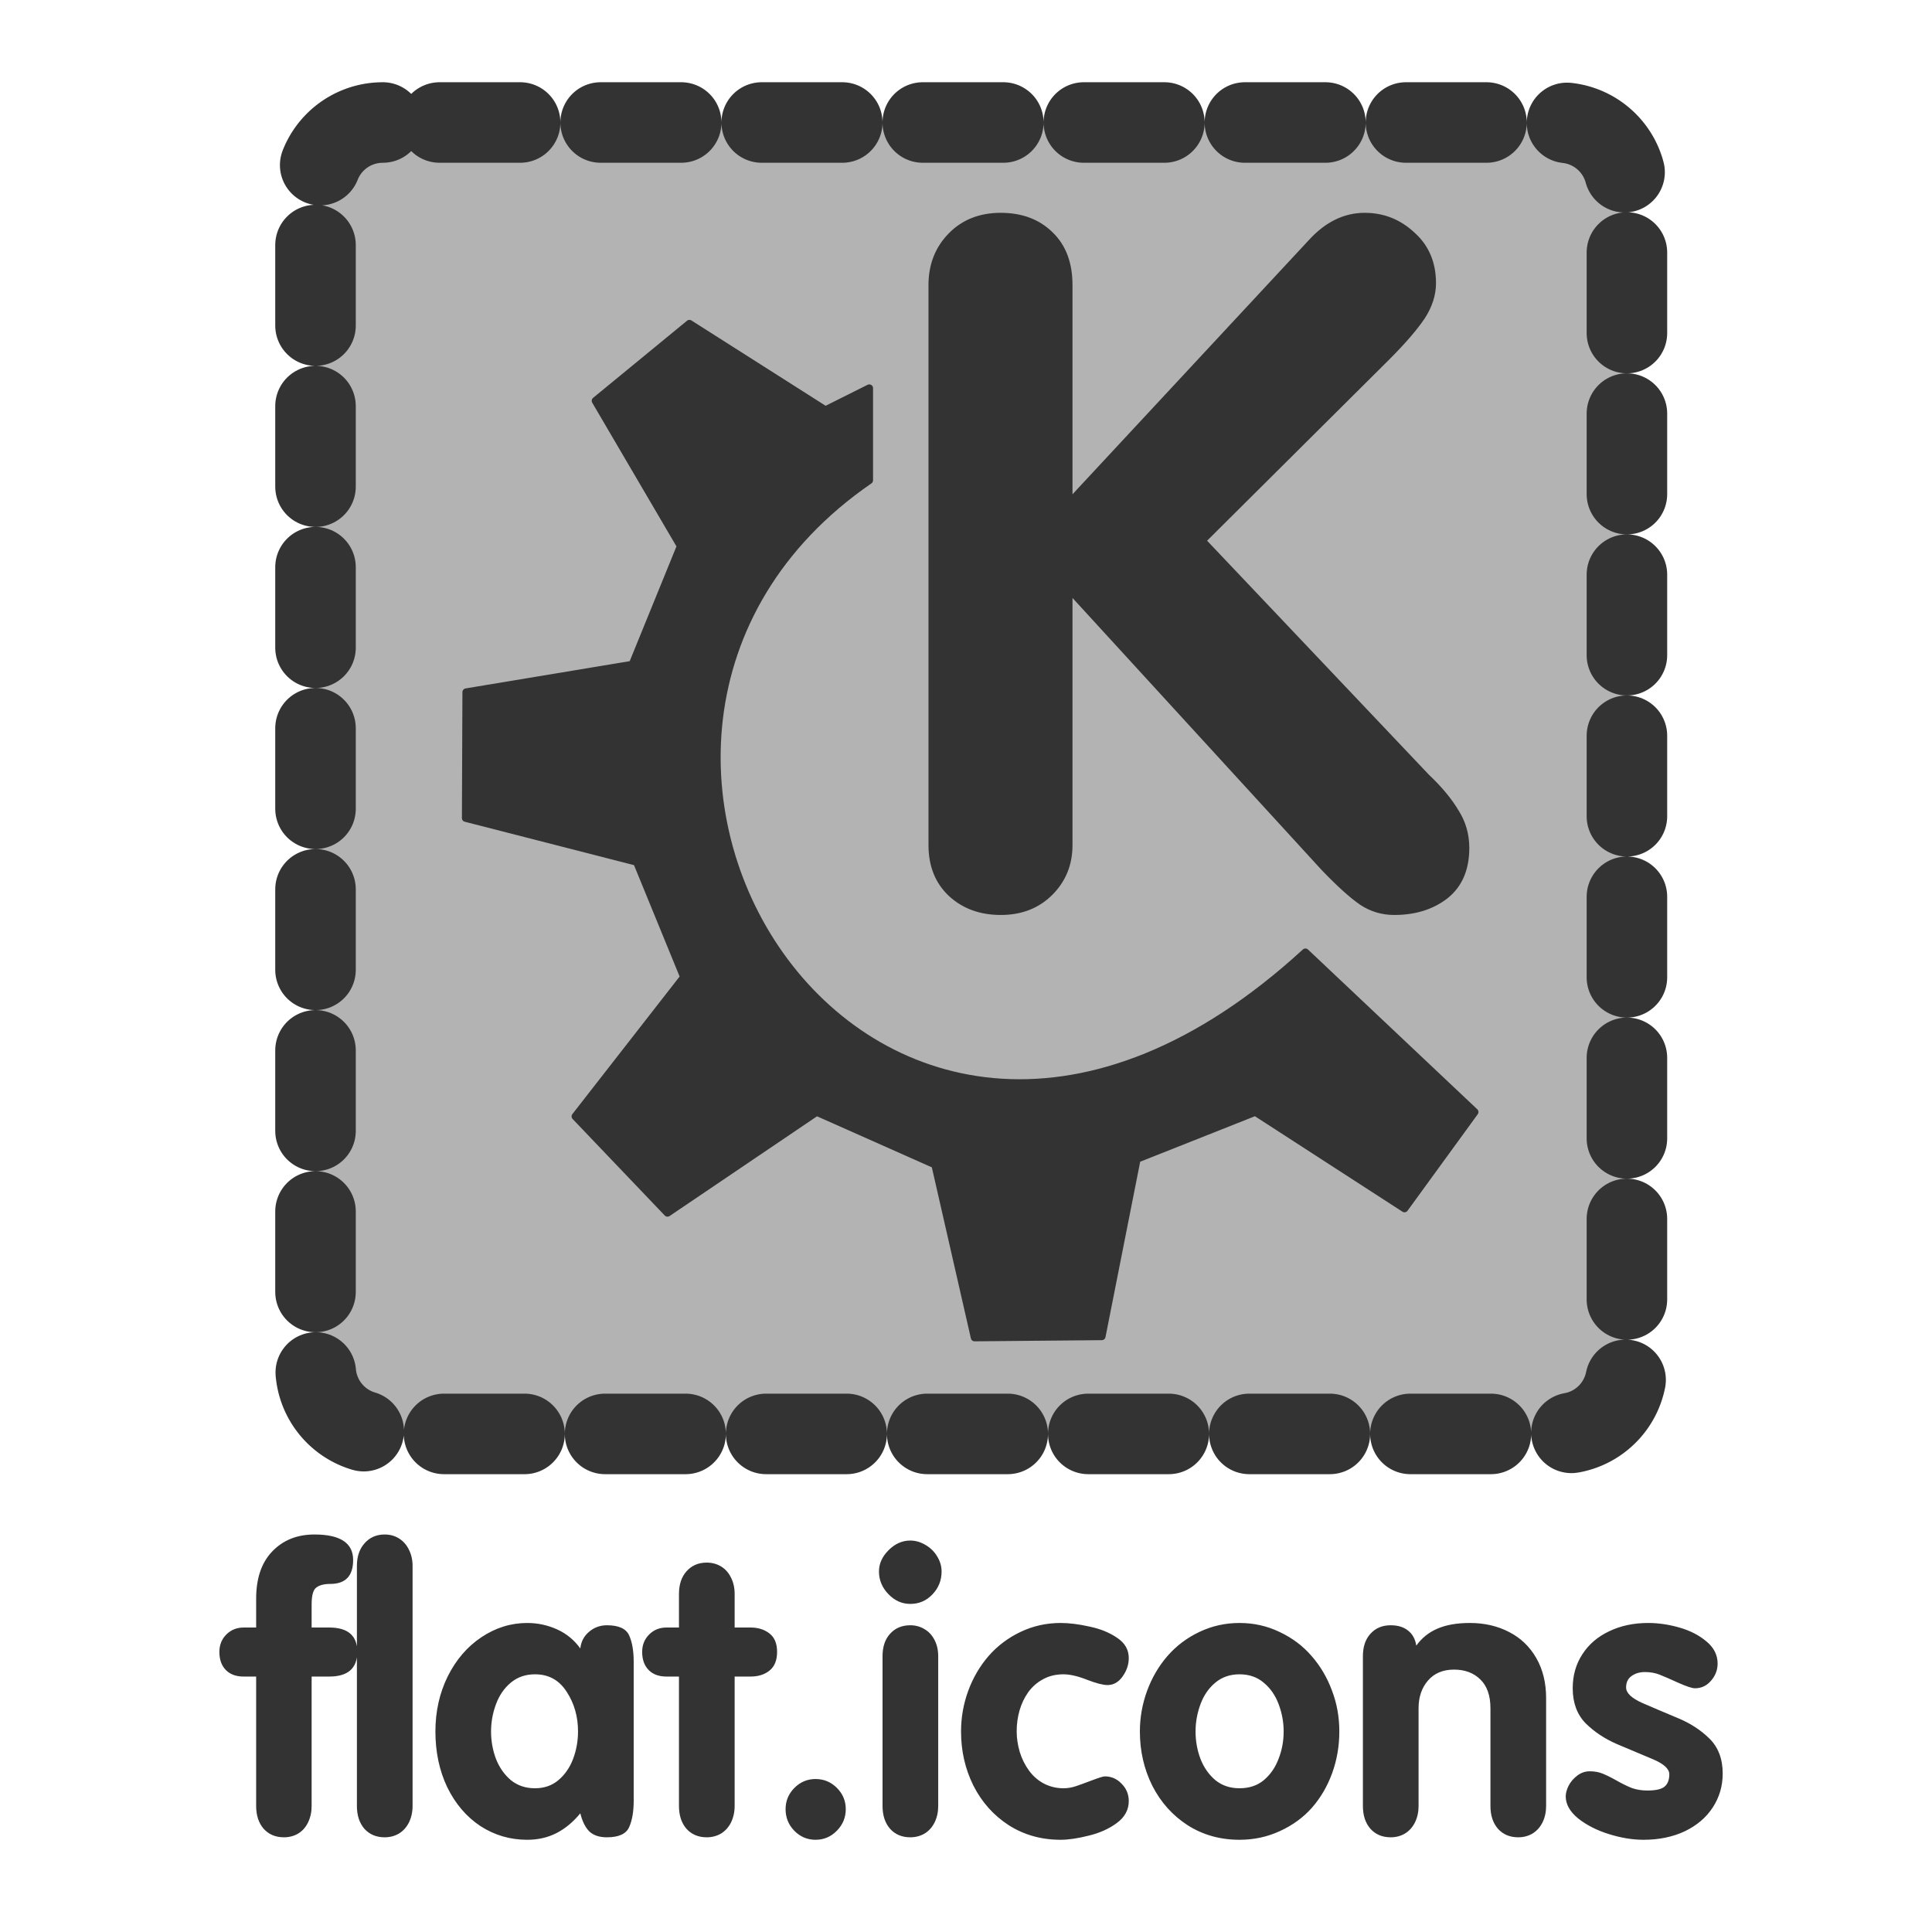 <?xml version="1.0" encoding="UTF-8" standalone="no"?>
<!DOCTYPE svg PUBLIC "-//W3C//DTD SVG 20010904//EN"
"http://www.w3.org/TR/2001/REC-SVG-20010904/DTD/svg10.dtd">
<svg
   sodipodi:docname="icons.svg"
   height="60"
   sodipodi:version="0.32"
   width="60"
   _SVGFile__filename="scalable/apps/icons.svg"
   version="1.0"
   y="0"
   x="0"
   inkscape:version="0.39"
   id="svg1"
   sodipodi:docbase="/home/danny/work/flat/newscale/apps"
   xmlns="http://www.w3.org/2000/svg"
   xmlns:cc="http://web.resource.org/cc/"
   xmlns:inkscape="http://www.inkscape.org/namespaces/inkscape"
   xmlns:sodipodi="http://sodipodi.sourceforge.net/DTD/sodipodi-0.dtd"
   xmlns:rdf="http://www.w3.org/1999/02/22-rdf-syntax-ns#"
   xmlns:dc="http://purl.org/dc/elements/1.1/"
   xmlns:xlink="http://www.w3.org/1999/xlink">
  <sodipodi:namedview
     bordercolor="#666666"
     inkscape:pageshadow="2"
     inkscape:window-y="0"
     pagecolor="#ffffff"
     inkscape:window-height="699"
     inkscape:zoom="4.9119411"
     inkscape:window-x="0"
     borderopacity="1.0"
     inkscape:cx="35.407301"
     inkscape:cy="22.876417"
     inkscape:window-width="1024"
     inkscape:pageopacity="0.0"
     id="base" />
  <defs
     id="defs3">
    <linearGradient
       id="linearGradient777">
      <stop
         style="stop-color:#000;stop-opacity:1;"
         id="stop778"
         offset="0" />
      <stop
         style="stop-color:#fff;stop-opacity:1;"
         id="stop779"
         offset="1" />
    </linearGradient>
    <linearGradient
       xlink:href="#linearGradient777"
       id="linearGradient780" />
    <linearGradient
       xlink:href="#linearGradient777"
       id="linearGradient781" />
    <linearGradient
       xlink:href="#linearGradient777"
       id="linearGradient782" />
    <linearGradient
       xlink:href="#linearGradient777"
       id="linearGradient783" />
    <linearGradient
       xlink:href="#linearGradient777"
       id="linearGradient784" />
  </defs>
  <g
     id="g948"
     transform="translate(-0.127,-0.466)">
    <path
       transform="matrix(1.046,0,0,1.046,4.868,-2.058)"
       style="font-size:12;fill:#b3b3b3;fill-opacity:1;fill-rule:evenodd;stroke:#333333;stroke-width:2.391;stroke-linecap:round;stroke-linejoin:round;stroke-dasharray:2.391 2.391 ;stroke-dashoffset:0;stroke-opacity:1;"
       d="M 6.835,6.05 C 5.727,6.05 4.835,6.942 4.835,8.05 L 4.835,42.986 C 4.835,44.094 5.727,44.986 6.835,44.986 L 41.771,44.986 C 42.879,44.986 43.771,44.094 43.771,42.986 L 43.771,8.05 C 43.771,6.942 42.879,6.05 41.771,6.05 L 6.835,6.05 z "
       id="rect787" />
    <g
       id="g943"
       transform="translate(0.801,-0.3)">
      <path
         id="path847"
         style="font-size:24;fill:#333333;stroke-width:1pt;font-family:VAG Rounded Black SSi;"
         transform="matrix(1.243,0,0,1.243,36.642,19.778)"
         d="M -6.823,5.819 L -6.823,-8.173 C -6.823,-8.688 -6.655,-9.118 -6.319,-9.462 C -5.983,-9.806 -5.549,-9.978 -5.018,-9.978 C -4.487,-9.978 -4.057,-9.817 -3.729,-9.497 C -3.393,-9.177 -3.225,-8.735 -3.225,-8.173 L -3.225,-2.946 L 2.681,-9.298 C 3.095,-9.751 3.56,-9.978 4.076,-9.978 C 4.552,-9.978 4.967,-9.813 5.318,-9.485 C 5.677,-9.165 5.857,-8.743 5.857,-8.22 C 5.857,-7.923 5.763,-7.63 5.576,-7.341 C 5.388,-7.06 5.088,-6.712 4.674,-6.298 L 0.138,-1.786 L 5.681,4.062 C 6.002,4.366 6.248,4.663 6.42,4.952 C 6.599,5.233 6.689,5.546 6.689,5.89 C 6.689,6.437 6.509,6.855 6.15,7.144 C 5.791,7.425 5.345,7.565 4.814,7.565 C 4.502,7.565 4.217,7.48 3.959,7.308 C 3.709,7.136 3.388,6.847 2.998,6.44 L -3.225,-0.356 L -3.225,5.819 C -3.225,6.312 -3.393,6.726 -3.729,7.062 C -4.065,7.397 -4.494,7.565 -5.018,7.565 C -5.541,7.565 -5.975,7.405 -6.319,7.085 C -6.655,6.765 -6.823,6.343 -6.823,5.819 z " />
      <path
         style="font-size:12;fill:#333333;fill-rule:evenodd;stroke:#333333;stroke-width:1.293;stroke-linecap:round;stroke-linejoin:round;"
         d="M 37.139,181.147 L 52.946,197.707 L 78.539,180.395 L 98.862,189.427 L 105.636,219.095 L 127.465,218.895 L 133.487,188.454 L 153.81,180.395 L 179.402,196.954 L 191.446,180.395 L 162.402,152.985 C 87.959,221.264 23.629,116.029 87.571,72.004 L 87.571,56.196 L 80.044,59.96 L 56.71,45.126 L 40.591,58.363 L 55.204,83.294 L 46.925,103.618 L 18.409,108.354 L 18.321,129.963 L 47.677,137.49 L 55.769,157.249 L 37.139,181.147 z "
         sodipodi:nodetypes="ccccccccccccccccccccccc"
         transform="matrix(0.181,0,0,0.181,10.472,2.649)"
         sodipodi:stroke-cmyk="(0 0 0 0.8)"
         id="path705" />
    </g>
    <path
       id="path842"
       style="font-size:12;fill:#333333;stroke-width:1pt;font-family:VAG Rounded Black SSi;"
       d="M 53.469,52.129 C 53.469,52.328 53.401,52.506 53.264,52.662 C 53.131,52.818 52.965,52.897 52.766,52.897 C 52.676,52.897 52.504,52.84 52.25,52.727 C 52,52.613 51.807,52.529 51.67,52.475 C 51.533,52.42 51.381,52.393 51.213,52.393 C 51.049,52.393 50.91,52.434 50.797,52.516 C 50.684,52.594 50.627,52.713 50.627,52.873 C 50.627,53.045 50.799,53.207 51.143,53.359 C 51.486,53.508 51.85,53.662 52.233,53.822 C 52.615,53.979 52.944,54.192 53.217,54.461 C 53.49,54.731 53.627,55.092 53.627,55.545 C 53.627,55.932 53.524,56.283 53.317,56.6 C 53.113,56.912 52.824,57.158 52.449,57.338 C 52.074,57.514 51.647,57.602 51.166,57.602 C 50.826,57.602 50.469,57.543 50.094,57.426 C 49.719,57.309 49.401,57.147 49.139,56.94 C 48.881,56.729 48.752,56.5 48.752,56.254 C 48.752,56.156 48.781,56.047 48.84,55.926 C 48.902,55.805 48.992,55.699 49.11,55.609 C 49.227,55.52 49.356,55.475 49.496,55.475 C 49.652,55.475 49.789,55.5 49.906,55.551 C 50.024,55.598 50.172,55.672 50.352,55.774 C 50.531,55.875 50.69,55.951 50.826,56.002 C 50.967,56.049 51.121,56.072 51.289,56.072 C 51.543,56.072 51.719,56.033 51.817,55.955 C 51.918,55.873 51.969,55.744 51.969,55.568 C 51.969,55.4 51.799,55.244 51.459,55.1 C 51.119,54.955 50.752,54.801 50.358,54.637 C 49.967,54.469 49.637,54.25 49.367,53.981 C 49.102,53.707 48.969,53.346 48.969,52.897 C 48.969,52.498 49.069,52.147 49.268,51.842 C 49.467,51.533 49.744,51.295 50.1,51.127 C 50.455,50.955 50.86,50.869 51.313,50.869 C 51.629,50.869 51.951,50.916 52.279,51.01 C 52.611,51.104 52.893,51.248 53.123,51.443 C 53.354,51.635 53.469,51.863 53.469,52.129 z M 42.453,56.553 L 42.453,51.9 C 42.453,51.608 42.531,51.375 42.688,51.203 C 42.848,51.027 43.057,50.94 43.315,50.94 C 43.537,50.94 43.717,50.994 43.854,51.104 C 43.994,51.213 44.08,51.369 44.111,51.572 C 44.283,51.334 44.502,51.158 44.768,51.045 C 45.037,50.928 45.373,50.869 45.776,50.869 C 46.229,50.869 46.635,50.963 46.994,51.15 C 47.354,51.334 47.635,51.604 47.838,51.959 C 48.041,52.311 48.143,52.727 48.143,53.207 L 48.143,56.553 C 48.143,56.74 48.106,56.91 48.031,57.063 C 47.957,57.211 47.854,57.326 47.721,57.408 C 47.588,57.486 47.44,57.525 47.276,57.525 C 47.018,57.525 46.809,57.438 46.649,57.262 C 46.492,57.082 46.414,56.846 46.414,56.553 L 46.414,53.518 C 46.414,53.123 46.309,52.824 46.098,52.621 C 45.891,52.418 45.619,52.317 45.283,52.317 C 44.94,52.317 44.67,52.43 44.475,52.656 C 44.279,52.883 44.182,53.17 44.182,53.518 L 44.182,56.553 C 44.182,56.74 44.145,56.91 44.07,57.063 C 43.996,57.211 43.893,57.326 43.76,57.408 C 43.627,57.486 43.479,57.525 43.315,57.525 C 43.057,57.525 42.848,57.438 42.688,57.262 C 42.531,57.082 42.453,56.846 42.453,56.553 z M 38.621,50.869 C 39.067,50.869 39.483,50.963 39.869,51.15 C 40.26,51.334 40.59,51.582 40.86,51.895 C 41.133,52.207 41.344,52.565 41.492,52.967 C 41.645,53.365 41.721,53.789 41.721,54.238 C 41.721,54.692 41.647,55.123 41.498,55.533 C 41.35,55.94 41.141,56.297 40.871,56.606 C 40.602,56.91 40.27,57.152 39.875,57.332 C 39.485,57.512 39.067,57.602 38.621,57.602 C 38.02,57.602 37.483,57.451 37.01,57.15 C 36.541,56.846 36.176,56.438 35.914,55.926 C 35.656,55.41 35.527,54.848 35.527,54.238 C 35.527,53.805 35.602,53.385 35.75,52.979 C 35.899,52.572 36.11,52.211 36.383,51.895 C 36.66,51.578 36.992,51.328 37.379,51.145 C 37.766,50.961 38.18,50.869 38.621,50.869 z M 38.621,52.463 C 38.328,52.463 38.078,52.549 37.871,52.721 C 37.664,52.893 37.51,53.117 37.408,53.395 C 37.307,53.668 37.256,53.949 37.256,54.238 C 37.256,54.535 37.307,54.818 37.408,55.088 C 37.514,55.358 37.668,55.578 37.871,55.75 C 38.078,55.918 38.328,56.002 38.621,56.002 C 38.922,56.002 39.174,55.918 39.377,55.75 C 39.58,55.578 39.733,55.358 39.834,55.088 C 39.94,54.818 39.992,54.535 39.992,54.238 C 39.992,53.953 39.942,53.674 39.84,53.4 C 39.738,53.123 39.584,52.899 39.377,52.727 C 39.174,52.551 38.922,52.463 38.621,52.463 z M 35.182,51.959 C 35.182,52.162 35.117,52.354 34.988,52.533 C 34.863,52.709 34.707,52.797 34.52,52.797 C 34.383,52.797 34.172,52.742 33.887,52.633 C 33.602,52.52 33.358,52.463 33.154,52.463 C 32.916,52.463 32.705,52.514 32.522,52.615 C 32.338,52.713 32.184,52.848 32.059,53.02 C 31.938,53.192 31.848,53.381 31.789,53.588 C 31.731,53.791 31.701,54.008 31.701,54.238 C 31.701,54.445 31.733,54.656 31.795,54.871 C 31.861,55.086 31.957,55.279 32.082,55.451 C 32.207,55.623 32.361,55.758 32.545,55.856 C 32.733,55.953 32.936,56.002 33.154,56.002 C 33.276,56.002 33.399,55.983 33.524,55.943 C 33.652,55.9 33.824,55.838 34.039,55.756 C 34.254,55.674 34.387,55.633 34.438,55.633 C 34.641,55.633 34.815,55.709 34.959,55.861 C 35.108,56.01 35.182,56.19 35.182,56.4 C 35.182,56.67 35.059,56.897 34.813,57.08 C 34.57,57.26 34.279,57.391 33.94,57.473 C 33.6,57.559 33.309,57.602 33.067,57.602 C 32.465,57.602 31.928,57.451 31.455,57.15 C 30.986,56.846 30.621,56.438 30.36,55.926 C 30.102,55.41 29.973,54.848 29.973,54.238 C 29.973,53.805 30.047,53.385 30.195,52.979 C 30.344,52.572 30.555,52.211 30.828,51.895 C 31.106,51.578 31.438,51.328 31.824,51.145 C 32.211,50.961 32.625,50.869 33.067,50.869 C 33.332,50.869 33.631,50.906 33.963,50.981 C 34.299,51.051 34.586,51.168 34.824,51.332 C 35.063,51.492 35.182,51.701 35.182,51.959 z M 27.535,56.553 L 27.535,51.9 C 27.535,51.608 27.613,51.375 27.77,51.203 C 27.93,51.027 28.139,50.94 28.397,50.94 C 28.561,50.94 28.709,50.981 28.842,51.063 C 28.975,51.141 29.078,51.254 29.152,51.402 C 29.227,51.547 29.264,51.713 29.264,51.9 L 29.264,56.553 C 29.264,56.74 29.227,56.91 29.152,57.063 C 29.078,57.211 28.975,57.326 28.842,57.408 C 28.709,57.486 28.561,57.525 28.397,57.525 C 28.139,57.525 27.93,57.438 27.77,57.262 C 27.613,57.082 27.535,56.846 27.535,56.553 z M 28.397,48.309 C 28.557,48.309 28.713,48.354 28.865,48.443 C 29.022,48.533 29.145,48.654 29.235,48.807 C 29.324,48.955 29.369,49.109 29.369,49.27 C 29.369,49.547 29.274,49.785 29.082,49.984 C 28.895,50.18 28.666,50.277 28.397,50.277 C 28.139,50.277 27.912,50.176 27.717,49.973 C 27.522,49.77 27.424,49.535 27.424,49.27 C 27.424,49.027 27.524,48.807 27.723,48.608 C 27.922,48.408 28.147,48.309 28.397,48.309 z M 24.524,56.652 C 24.524,56.399 24.613,56.18 24.793,55.996 C 24.977,55.809 25.197,55.715 25.455,55.715 C 25.713,55.715 25.934,55.807 26.117,55.99 C 26.301,56.174 26.393,56.395 26.393,56.652 C 26.393,56.91 26.301,57.133 26.117,57.32 C 25.934,57.508 25.713,57.602 25.455,57.602 C 25.197,57.602 24.977,57.508 24.793,57.32 C 24.613,57.133 24.524,56.91 24.524,56.652 z M 21.213,56.553 L 21.213,52.533 L 20.826,52.533 C 20.592,52.533 20.408,52.467 20.276,52.334 C 20.139,52.197 20.07,52.008 20.07,51.766 C 20.07,51.551 20.143,51.371 20.287,51.227 C 20.432,51.082 20.611,51.01 20.826,51.01 L 21.213,51.01 L 21.213,49.967 C 21.213,49.674 21.291,49.44 21.447,49.264 C 21.608,49.084 21.817,48.994 22.074,48.994 C 22.242,48.994 22.393,49.035 22.526,49.117 C 22.658,49.199 22.76,49.315 22.83,49.463 C 22.904,49.608 22.942,49.775 22.942,49.967 L 22.942,51.01 L 23.434,51.01 C 23.672,51.01 23.869,51.072 24.026,51.197 C 24.182,51.318 24.26,51.508 24.26,51.766 C 24.26,52.027 24.182,52.221 24.026,52.346 C 23.873,52.471 23.676,52.533 23.434,52.533 L 22.942,52.533 L 22.942,56.553 C 22.942,56.74 22.904,56.91 22.83,57.063 C 22.756,57.211 22.652,57.326 22.52,57.408 C 22.387,57.486 22.238,57.525 22.074,57.525 C 21.817,57.525 21.608,57.438 21.447,57.262 C 21.291,57.082 21.213,56.846 21.213,56.553 z M 19.807,52.076 L 19.807,56.389 C 19.807,56.725 19.76,56.998 19.666,57.209 C 19.572,57.42 19.342,57.525 18.975,57.525 C 18.74,57.525 18.559,57.465 18.43,57.344 C 18.305,57.219 18.211,57.031 18.149,56.781 C 17.922,57.055 17.674,57.26 17.404,57.397 C 17.135,57.533 16.834,57.602 16.502,57.602 C 15.967,57.602 15.481,57.459 15.043,57.174 C 14.61,56.885 14.268,56.484 14.018,55.973 C 13.772,55.457 13.649,54.879 13.649,54.238 C 13.649,53.617 13.776,53.049 14.029,52.533 C 14.287,52.014 14.635,51.608 15.072,51.315 C 15.514,51.018 15.99,50.869 16.502,50.869 C 16.826,50.869 17.135,50.936 17.428,51.068 C 17.721,51.201 17.961,51.399 18.149,51.66 C 18.172,51.449 18.262,51.277 18.418,51.145 C 18.578,51.008 18.764,50.94 18.975,50.94 C 19.342,50.94 19.572,51.045 19.666,51.256 C 19.76,51.463 19.807,51.736 19.807,52.076 z M 15.377,54.238 C 15.377,54.535 15.428,54.818 15.529,55.088 C 15.635,55.358 15.789,55.578 15.992,55.75 C 16.199,55.918 16.449,56.002 16.742,56.002 C 17.027,56.002 17.27,55.918 17.469,55.75 C 17.672,55.578 17.824,55.358 17.926,55.088 C 18.027,54.818 18.078,54.535 18.078,54.238 C 18.078,53.777 17.961,53.367 17.727,53.008 C 17.496,52.645 17.168,52.463 16.742,52.463 C 16.449,52.463 16.199,52.549 15.992,52.721 C 15.785,52.893 15.631,53.117 15.529,53.395 C 15.428,53.668 15.377,53.949 15.377,54.238 z M 11.211,56.553 L 11.211,49.094 C 11.211,48.805 11.291,48.57 11.451,48.391 C 11.611,48.211 11.819,48.121 12.072,48.121 C 12.24,48.121 12.389,48.162 12.518,48.244 C 12.651,48.326 12.754,48.443 12.828,48.596 C 12.902,48.744 12.94,48.91 12.94,49.094 L 12.94,56.553 C 12.94,56.74 12.902,56.91 12.828,57.063 C 12.754,57.211 12.651,57.326 12.518,57.408 C 12.385,57.486 12.236,57.525 12.072,57.525 C 11.815,57.525 11.606,57.438 11.445,57.262 C 11.289,57.082 11.211,56.846 11.211,56.553 z M 8.082,56.553 L 8.082,52.533 L 7.695,52.533 C 7.461,52.533 7.277,52.467 7.145,52.334 C 7.008,52.197 6.94,52.008 6.94,51.766 C 6.94,51.551 7.012,51.371 7.156,51.227 C 7.301,51.082 7.481,51.01 7.695,51.01 L 8.082,51.01 L 8.082,50.113 C 8.082,49.484 8.248,48.996 8.58,48.649 C 8.916,48.297 9.354,48.121 9.893,48.121 C 10.694,48.121 11.094,48.385 11.094,48.912 C 11.094,49.408 10.858,49.656 10.385,49.656 C 10.194,49.656 10.049,49.693 9.951,49.768 C 9.854,49.838 9.805,50.012 9.805,50.289 L 9.805,51.01 L 10.35,51.01 C 10.932,51.01 11.223,51.262 11.223,51.766 C 11.223,52.277 10.932,52.533 10.35,52.533 L 9.805,52.533 L 9.805,56.553 C 9.805,56.74 9.768,56.91 9.694,57.063 C 9.623,57.211 9.522,57.326 9.389,57.408 C 9.256,57.486 9.108,57.525 8.944,57.525 C 8.686,57.525 8.477,57.438 8.317,57.262 C 8.16,57.082 8.082,56.846 8.082,56.553 z " />
  </g>
</svg>
